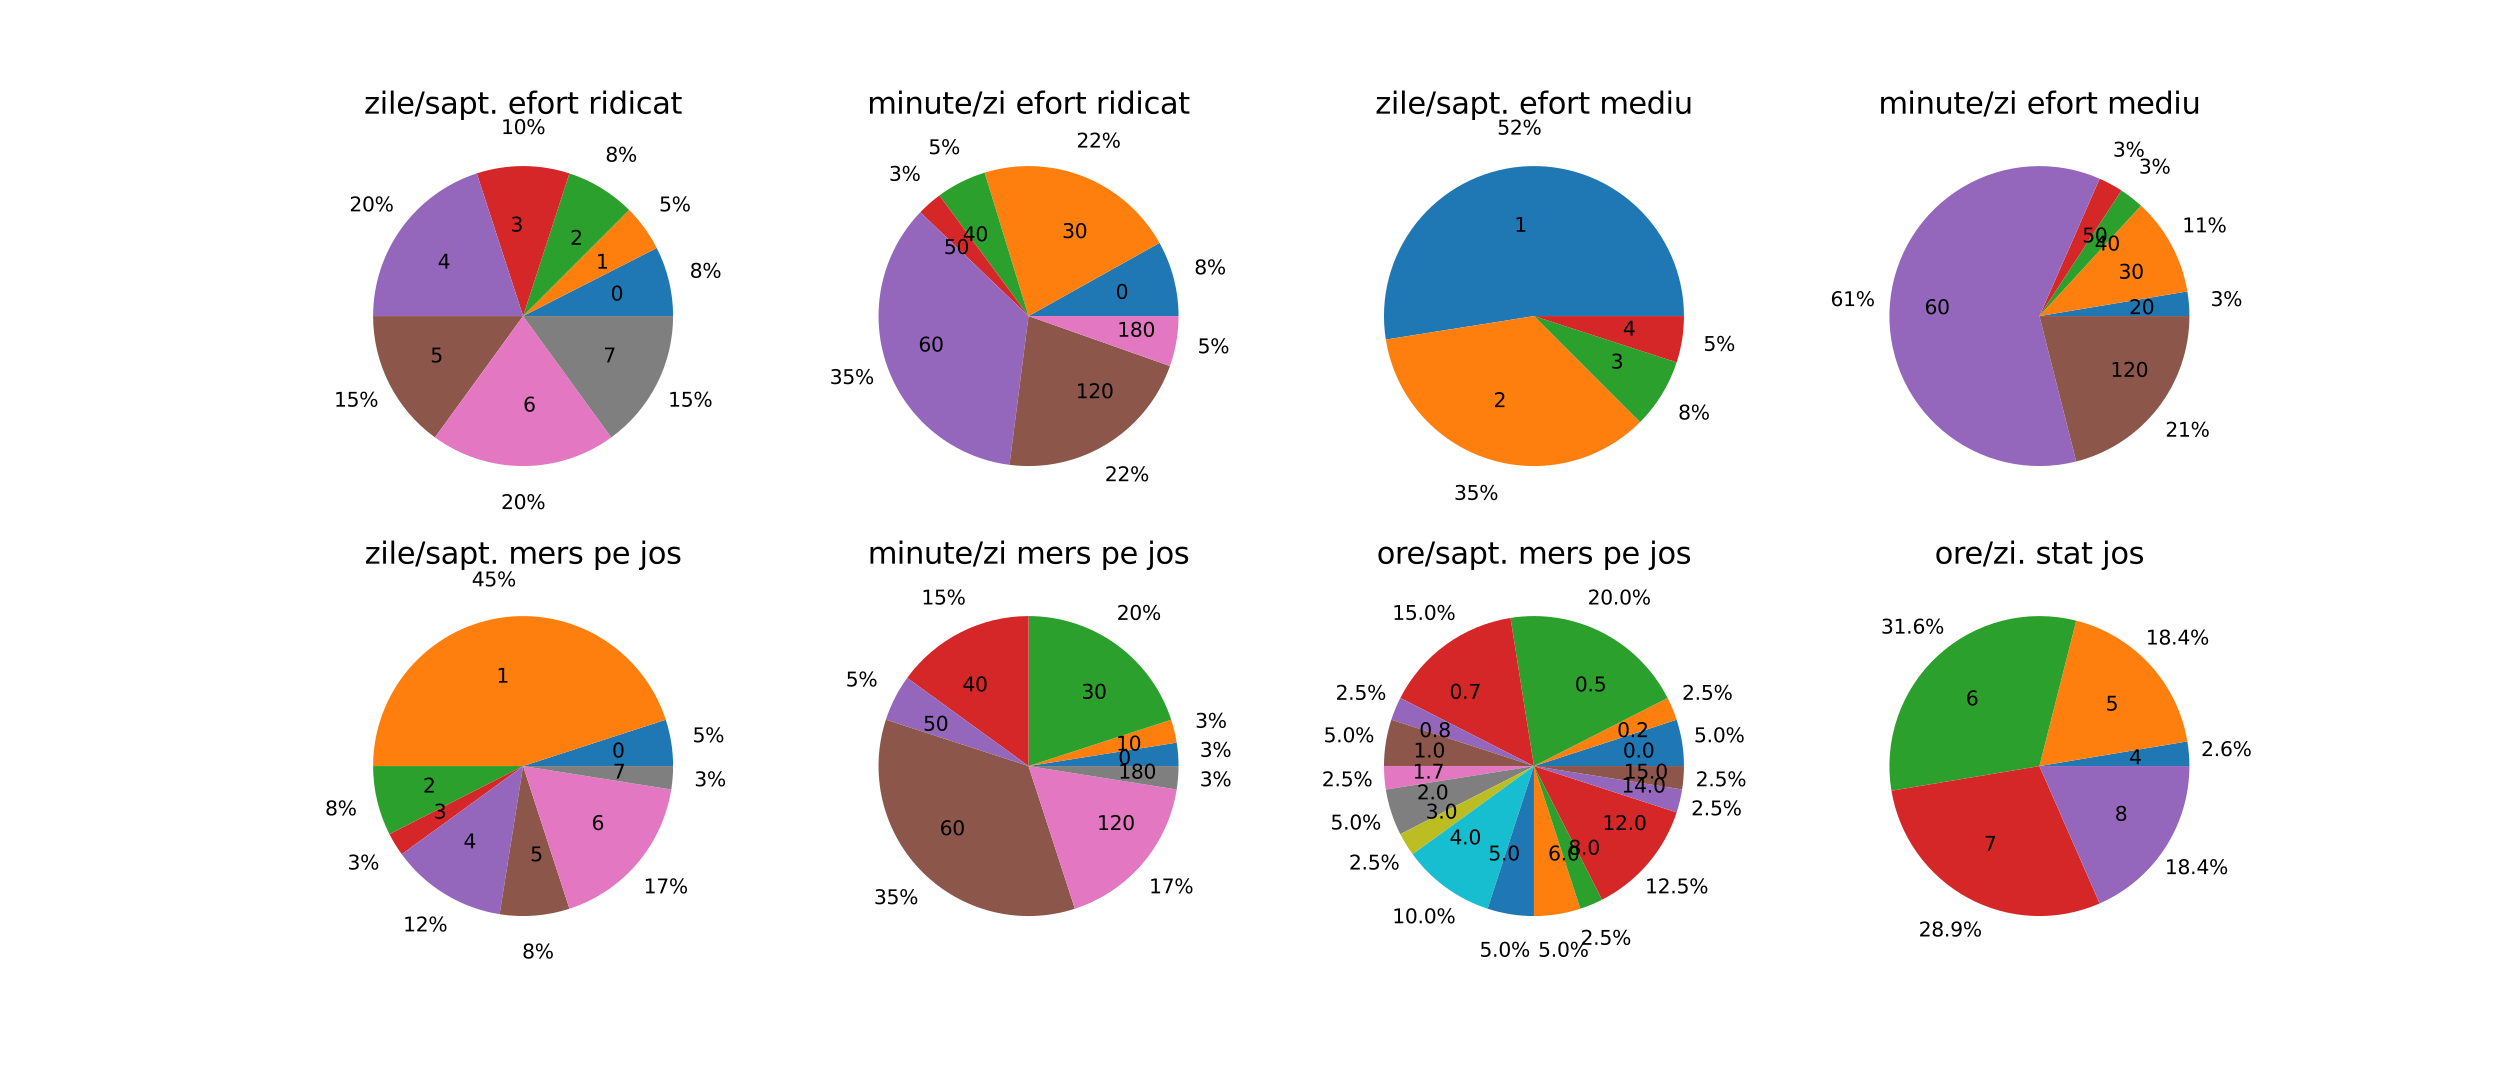 <?xml version="1.0" encoding="utf-8" standalone="no"?>
<!DOCTYPE svg PUBLIC "-//W3C//DTD SVG 1.1//EN"
  "http://www.w3.org/Graphics/SVG/1.1/DTD/svg11.dtd">
<svg xmlns:xlink="http://www.w3.org/1999/xlink" width="1008pt" height="432pt" viewBox="0 0 1008 432" xmlns="http://www.w3.org/2000/svg" version="1.1">
 <defs>
  <style type="text/css">*{stroke-linejoin: round; stroke-linecap: butt}</style>
 </defs>
 <g id="figure_1">
  <g id="patch_1">
   <path d="M 0 432 
L 1008 432 
L 1008 0 
L 0 0 
z
" style="fill: #ffffff"/>
  </g>
  <g id="axes_1">
   <g id="patch_2">
    <path d="M 271.393 127.44 
C 271.393 122.684 270.832 117.945 269.722 113.321 
C 268.612 108.697 266.96 104.22 264.801 99.983 
L 210.913 127.44 
z
" style="fill: #1f77b4"/>
   </g>
   <g id="patch_3">
    <path d="M 264.801 99.983 
C 263.363 97.16 261.705 94.454 259.842 91.891 
C 257.98 89.327 255.919 86.915 253.679 84.674 
L 210.913 127.44 
z
" style="fill: #ff7f0e"/>
   </g>
   <g id="patch_4">
    <path d="M 253.679 84.674 
C 250.316 81.311 246.569 78.357 242.514 75.872 
C 238.459 73.388 234.125 71.39 229.602 69.92 
L 210.913 127.44 
z
" style="fill: #2ca02c"/>
   </g>
   <g id="patch_5">
    <path d="M 229.602 69.92 
C 223.567 67.959 217.259 66.96 210.913 66.96 
C 204.567 66.96 198.26 67.959 192.224 69.92 
L 210.913 127.44 
z
" style="fill: #d62728"/>
   </g>
   <g id="patch_6">
    <path d="M 192.224 69.92 
C 180.079 73.866 169.49 81.559 161.984 91.891 
C 154.478 102.222 150.433 114.67 150.433 127.44 
L 210.913 127.44 
z
" style="fill: #9467bd"/>
   </g>
   <g id="patch_7">
    <path d="M 150.433 127.44 
C 150.433 136.984 152.692 146.394 157.025 154.897 
C 161.358 163.401 167.643 170.76 175.364 176.369 
L 210.913 127.44 
z
" style="fill: #8c564b"/>
   </g>
   <g id="patch_8">
    <path d="M 175.364 176.369 
C 185.695 183.875 198.143 187.92 210.913 187.92 
C 223.683 187.92 236.131 183.875 246.462 176.369 
L 210.913 127.44 
z
" style="fill: #e377c2"/>
   </g>
   <g id="patch_9">
    <path d="M 246.462 176.369 
C 254.183 170.76 260.468 163.401 264.801 154.897 
C 269.134 146.394 271.393 136.984 271.393 127.44 
L 210.913 127.44 
z
" style="fill: #7f7f7f"/>
   </g>
   <g id="matplotlib.axis_1"/>
   <g id="matplotlib.axis_2"/>
   <g id="text_1">
    <!-- 0 -->
    <g transform="translate(246.198 121.176) scale(0.08 -0.08)">
     <defs>
      <path id="DejaVuSans-30" d="M 2034 4250 
Q 1547 4250 1301 3770 
Q 1056 3291 1056 2328 
Q 1056 1369 1301 889 
Q 1547 409 2034 409 
Q 2525 409 2770 889 
Q 3016 1369 3016 2328 
Q 3016 3291 2770 3770 
Q 2525 4250 2034 4250 
z
M 2034 4750 
Q 2819 4750 3233 4129 
Q 3647 3509 3647 2328 
Q 3647 1150 3233 529 
Q 2819 -91 2034 -91 
Q 1250 -91 836 529 
Q 422 1150 422 2328 
Q 422 3509 836 4129 
Q 1250 4750 2034 4750 
z
" transform="scale(0.016)"/>
     </defs>
     <use xlink:href="#DejaVuSans-30"/>
    </g>
   </g>
   <g id="text_2">
    <!-- 8% -->
    <g transform="translate(278.079 111.999) scale(0.08 -0.08)">
     <defs>
      <path id="DejaVuSans-38" d="M 2034 2216 
Q 1584 2216 1326 1975 
Q 1069 1734 1069 1313 
Q 1069 891 1326 650 
Q 1584 409 2034 409 
Q 2484 409 2743 651 
Q 3003 894 3003 1313 
Q 3003 1734 2745 1975 
Q 2488 2216 2034 2216 
z
M 1403 2484 
Q 997 2584 770 2862 
Q 544 3141 544 3541 
Q 544 4100 942 4425 
Q 1341 4750 2034 4750 
Q 2731 4750 3128 4425 
Q 3525 4100 3525 3541 
Q 3525 3141 3298 2862 
Q 3072 2584 2669 2484 
Q 3125 2378 3379 2068 
Q 3634 1759 3634 1313 
Q 3634 634 3220 271 
Q 2806 -91 2034 -91 
Q 1263 -91 848 271 
Q 434 634 434 1313 
Q 434 1759 690 2068 
Q 947 2378 1403 2484 
z
M 1172 3481 
Q 1172 3119 1398 2916 
Q 1625 2713 2034 2713 
Q 2441 2713 2670 2916 
Q 2900 3119 2900 3481 
Q 2900 3844 2670 4047 
Q 2441 4250 2034 4250 
Q 1625 4250 1398 4047 
Q 1172 3844 1172 3481 
z
" transform="scale(0.016)"/>
      <path id="DejaVuSans-25" d="M 4653 2053 
Q 4381 2053 4226 1822 
Q 4072 1591 4072 1178 
Q 4072 772 4226 539 
Q 4381 306 4653 306 
Q 4919 306 5073 539 
Q 5228 772 5228 1178 
Q 5228 1588 5073 1820 
Q 4919 2053 4653 2053 
z
M 4653 2450 
Q 5147 2450 5437 2106 
Q 5728 1763 5728 1178 
Q 5728 594 5436 251 
Q 5144 -91 4653 -91 
Q 4153 -91 3862 251 
Q 3572 594 3572 1178 
Q 3572 1766 3864 2108 
Q 4156 2450 4653 2450 
z
M 1428 4353 
Q 1159 4353 1004 4120 
Q 850 3888 850 3481 
Q 850 3069 1003 2837 
Q 1156 2606 1428 2606 
Q 1700 2606 1854 2837 
Q 2009 3069 2009 3481 
Q 2009 3884 1853 4118 
Q 1697 4353 1428 4353 
z
M 4250 4750 
L 4750 4750 
L 1831 -91 
L 1331 -91 
L 4250 4750 
z
M 1428 4750 
Q 1922 4750 2215 4408 
Q 2509 4066 2509 3481 
Q 2509 2891 2217 2550 
Q 1925 2209 1428 2209 
Q 931 2209 642 2551 
Q 353 2894 353 3481 
Q 353 4063 643 4406 
Q 934 4750 1428 4750 
z
" transform="scale(0.016)"/>
     </defs>
     <use xlink:href="#DejaVuSans-38"/>
     <use xlink:href="#DejaVuSans-25" x="63.623"/>
    </g>
   </g>
   <g id="text_3">
    <!-- 1 -->
    <g transform="translate(240.271 108.318) scale(0.08 -0.08)">
     <defs>
      <path id="DejaVuSans-31" d="M 794 531 
L 1825 531 
L 1825 4091 
L 703 3866 
L 703 4441 
L 1819 4666 
L 2450 4666 
L 2450 531 
L 3481 531 
L 3481 0 
L 794 0 
L 794 531 
z
" transform="scale(0.016)"/>
     </defs>
     <use xlink:href="#DejaVuSans-31"/>
    </g>
   </g>
   <g id="text_4">
    <!-- 5% -->
    <g transform="translate(265.729 85.211) scale(0.08 -0.08)">
     <defs>
      <path id="DejaVuSans-35" d="M 691 4666 
L 3169 4666 
L 3169 4134 
L 1269 4134 
L 1269 2991 
Q 1406 3038 1543 3061 
Q 1681 3084 1819 3084 
Q 2600 3084 3056 2656 
Q 3513 2228 3513 1497 
Q 3513 744 3044 326 
Q 2575 -91 1722 -91 
Q 1428 -91 1123 -41 
Q 819 9 494 109 
L 494 744 
Q 775 591 1075 516 
Q 1375 441 1709 441 
Q 2250 441 2565 725 
Q 2881 1009 2881 1497 
Q 2881 1984 2565 2268 
Q 2250 2553 1709 2553 
Q 1456 2553 1204 2497 
Q 953 2441 691 2322 
L 691 4666 
z
" transform="scale(0.016)"/>
     </defs>
     <use xlink:href="#DejaVuSans-35"/>
     <use xlink:href="#DejaVuSans-25" x="63.623"/>
    </g>
   </g>
   <g id="text_5">
    <!-- 2 -->
    <g transform="translate(229.873 98.707) scale(0.08 -0.08)">
     <defs>
      <path id="DejaVuSans-32" d="M 1228 531 
L 3431 531 
L 3431 0 
L 469 0 
L 469 531 
Q 828 903 1448 1529 
Q 2069 2156 2228 2338 
Q 2531 2678 2651 2914 
Q 2772 3150 2772 3378 
Q 2772 3750 2511 3984 
Q 2250 4219 1831 4219 
Q 1534 4219 1204 4116 
Q 875 4013 500 3803 
L 500 4441 
Q 881 4594 1212 4672 
Q 1544 4750 1819 4750 
Q 2544 4750 2975 4387 
Q 3406 4025 3406 3419 
Q 3406 3131 3298 2873 
Q 3191 2616 2906 2266 
Q 2828 2175 2409 1742 
Q 1991 1309 1228 531 
z
" transform="scale(0.016)"/>
     </defs>
     <use xlink:href="#DejaVuSans-32"/>
    </g>
   </g>
   <g id="text_6">
    <!-- 8% -->
    <g transform="translate(244.068 65.188) scale(0.08 -0.08)">
     <use xlink:href="#DejaVuSans-38"/>
     <use xlink:href="#DejaVuSans-25" x="63.623"/>
    </g>
   </g>
   <g id="text_7">
    <!-- 3 -->
    <g transform="translate(205.823 93.359) scale(0.08 -0.08)">
     <defs>
      <path id="DejaVuSans-33" d="M 2597 2516 
Q 3050 2419 3304 2112 
Q 3559 1806 3559 1356 
Q 3559 666 3084 287 
Q 2609 -91 1734 -91 
Q 1441 -91 1130 -33 
Q 819 25 488 141 
L 488 750 
Q 750 597 1062 519 
Q 1375 441 1716 441 
Q 2309 441 2620 675 
Q 2931 909 2931 1356 
Q 2931 1769 2642 2001 
Q 2353 2234 1838 2234 
L 1294 2234 
L 1294 2753 
L 1863 2753 
Q 2328 2753 2575 2939 
Q 2822 3125 2822 3475 
Q 2822 3834 2567 4026 
Q 2313 4219 1838 4219 
Q 1578 4219 1281 4162 
Q 984 4106 628 3988 
L 628 4550 
Q 988 4650 1302 4700 
Q 1616 4750 1894 4750 
Q 2613 4750 3031 4423 
Q 3450 4097 3450 3541 
Q 3450 3153 3228 2886 
Q 3006 2619 2597 2516 
z
" transform="scale(0.016)"/>
     </defs>
     <use xlink:href="#DejaVuSans-33"/>
    </g>
   </g>
   <g id="text_8">
    <!-- 10% -->
    <g transform="translate(202.022 54.047) scale(0.08 -0.08)">
     <use xlink:href="#DejaVuSans-31"/>
     <use xlink:href="#DejaVuSans-30" x="63.623"/>
     <use xlink:href="#DejaVuSans-25" x="127.246"/>
    </g>
   </g>
   <g id="text_9">
    <!-- 4 -->
    <g transform="translate(176.465 108.318) scale(0.08 -0.08)">
     <defs>
      <path id="DejaVuSans-34" d="M 2419 4116 
L 825 1625 
L 2419 1625 
L 2419 4116 
z
M 2253 4666 
L 3047 4666 
L 3047 1625 
L 3713 1625 
L 3713 1100 
L 3047 1100 
L 3047 0 
L 2419 0 
L 2419 1100 
L 313 1100 
L 313 1709 
L 2253 4666 
z
" transform="scale(0.016)"/>
     </defs>
     <use xlink:href="#DejaVuSans-34"/>
    </g>
   </g>
   <g id="text_10">
    <!-- 20% -->
    <g transform="translate(140.861 85.211) scale(0.08 -0.08)">
     <use xlink:href="#DejaVuSans-32"/>
     <use xlink:href="#DejaVuSans-30" x="63.623"/>
     <use xlink:href="#DejaVuSans-25" x="127.246"/>
    </g>
   </g>
   <g id="text_11">
    <!-- 5 -->
    <g transform="translate(173.49 146.122) scale(0.08 -0.08)">
     <use xlink:href="#DejaVuSans-35"/>
    </g>
   </g>
   <g id="text_12">
    <!-- 15% -->
    <g transform="translate(134.662 163.969) scale(0.08 -0.08)">
     <use xlink:href="#DejaVuSans-31"/>
     <use xlink:href="#DejaVuSans-35" x="63.623"/>
     <use xlink:href="#DejaVuSans-25" x="127.246"/>
    </g>
   </g>
   <g id="text_13">
    <!-- 6 -->
    <g transform="translate(210.913 165.935) scale(0.08 -0.08)">
     <defs>
      <path id="DejaVuSans-36" d="M 2113 2584 
Q 1688 2584 1439 2293 
Q 1191 2003 1191 1497 
Q 1191 994 1439 701 
Q 1688 409 2113 409 
Q 2538 409 2786 701 
Q 3034 994 3034 1497 
Q 3034 2003 2786 2293 
Q 2538 2584 2113 2584 
z
M 3366 4563 
L 3366 3988 
Q 3128 4100 2886 4159 
Q 2644 4219 2406 4219 
Q 1781 4219 1451 3797 
Q 1122 3375 1075 2522 
Q 1259 2794 1537 2939 
Q 1816 3084 2150 3084 
Q 2853 3084 3261 2657 
Q 3669 2231 3669 1497 
Q 3669 778 3244 343 
Q 2819 -91 2113 -91 
Q 1303 -91 875 529 
Q 447 1150 447 2328 
Q 447 3434 972 4092 
Q 1497 4750 2381 4750 
Q 2619 4750 2861 4703 
Q 3103 4656 3366 4563 
z
" transform="scale(0.016)"/>
     </defs>
     <use xlink:href="#DejaVuSans-36"/>
    </g>
   </g>
   <g id="text_14">
    <!-- 20% -->
    <g transform="translate(202.022 205.248) scale(0.08 -0.08)">
     <use xlink:href="#DejaVuSans-32"/>
     <use xlink:href="#DejaVuSans-30" x="63.623"/>
     <use xlink:href="#DejaVuSans-25" x="127.246"/>
    </g>
   </g>
   <g id="text_15">
    <!-- 7 -->
    <g transform="translate(243.246 146.122) scale(0.08 -0.08)">
     <defs>
      <path id="DejaVuSans-37" d="M 525 4666 
L 3525 4666 
L 3525 4397 
L 1831 0 
L 1172 0 
L 2766 4134 
L 525 4134 
L 525 4666 
z
" transform="scale(0.016)"/>
     </defs>
     <use xlink:href="#DejaVuSans-37"/>
    </g>
   </g>
   <g id="text_16">
    <!-- 15% -->
    <g transform="translate(269.383 163.969) scale(0.08 -0.08)">
     <use xlink:href="#DejaVuSans-31"/>
     <use xlink:href="#DejaVuSans-35" x="63.623"/>
     <use xlink:href="#DejaVuSans-25" x="127.246"/>
    </g>
   </g>
   <g id="text_17">
    <!-- zile/sapt. efort ridicat -->
    <g transform="translate(146.801 45.84) scale(0.12 -0.12)">
     <defs>
      <path id="DejaVuSans-7a" d="M 353 3500 
L 3084 3500 
L 3084 2975 
L 922 459 
L 3084 459 
L 3084 0 
L 275 0 
L 275 525 
L 2438 3041 
L 353 3041 
L 353 3500 
z
" transform="scale(0.016)"/>
      <path id="DejaVuSans-69" d="M 603 3500 
L 1178 3500 
L 1178 0 
L 603 0 
L 603 3500 
z
M 603 4863 
L 1178 4863 
L 1178 4134 
L 603 4134 
L 603 4863 
z
" transform="scale(0.016)"/>
      <path id="DejaVuSans-6c" d="M 603 4863 
L 1178 4863 
L 1178 0 
L 603 0 
L 603 4863 
z
" transform="scale(0.016)"/>
      <path id="DejaVuSans-65" d="M 3597 1894 
L 3597 1613 
L 953 1613 
Q 991 1019 1311 708 
Q 1631 397 2203 397 
Q 2534 397 2845 478 
Q 3156 559 3463 722 
L 3463 178 
Q 3153 47 2828 -22 
Q 2503 -91 2169 -91 
Q 1331 -91 842 396 
Q 353 884 353 1716 
Q 353 2575 817 3079 
Q 1281 3584 2069 3584 
Q 2775 3584 3186 3129 
Q 3597 2675 3597 1894 
z
M 3022 2063 
Q 3016 2534 2758 2815 
Q 2500 3097 2075 3097 
Q 1594 3097 1305 2825 
Q 1016 2553 972 2059 
L 3022 2063 
z
" transform="scale(0.016)"/>
      <path id="DejaVuSans-2f" d="M 1625 4666 
L 2156 4666 
L 531 -594 
L 0 -594 
L 1625 4666 
z
" transform="scale(0.016)"/>
      <path id="DejaVuSans-73" d="M 2834 3397 
L 2834 2853 
Q 2591 2978 2328 3040 
Q 2066 3103 1784 3103 
Q 1356 3103 1142 2972 
Q 928 2841 928 2578 
Q 928 2378 1081 2264 
Q 1234 2150 1697 2047 
L 1894 2003 
Q 2506 1872 2764 1633 
Q 3022 1394 3022 966 
Q 3022 478 2636 193 
Q 2250 -91 1575 -91 
Q 1294 -91 989 -36 
Q 684 19 347 128 
L 347 722 
Q 666 556 975 473 
Q 1284 391 1588 391 
Q 1994 391 2212 530 
Q 2431 669 2431 922 
Q 2431 1156 2273 1281 
Q 2116 1406 1581 1522 
L 1381 1569 
Q 847 1681 609 1914 
Q 372 2147 372 2553 
Q 372 3047 722 3315 
Q 1072 3584 1716 3584 
Q 2034 3584 2315 3537 
Q 2597 3491 2834 3397 
z
" transform="scale(0.016)"/>
      <path id="DejaVuSans-61" d="M 2194 1759 
Q 1497 1759 1228 1600 
Q 959 1441 959 1056 
Q 959 750 1161 570 
Q 1363 391 1709 391 
Q 2188 391 2477 730 
Q 2766 1069 2766 1631 
L 2766 1759 
L 2194 1759 
z
M 3341 1997 
L 3341 0 
L 2766 0 
L 2766 531 
Q 2569 213 2275 61 
Q 1981 -91 1556 -91 
Q 1019 -91 701 211 
Q 384 513 384 1019 
Q 384 1609 779 1909 
Q 1175 2209 1959 2209 
L 2766 2209 
L 2766 2266 
Q 2766 2663 2505 2880 
Q 2244 3097 1772 3097 
Q 1472 3097 1187 3025 
Q 903 2953 641 2809 
L 641 3341 
Q 956 3463 1253 3523 
Q 1550 3584 1831 3584 
Q 2591 3584 2966 3190 
Q 3341 2797 3341 1997 
z
" transform="scale(0.016)"/>
      <path id="DejaVuSans-70" d="M 1159 525 
L 1159 -1331 
L 581 -1331 
L 581 3500 
L 1159 3500 
L 1159 2969 
Q 1341 3281 1617 3432 
Q 1894 3584 2278 3584 
Q 2916 3584 3314 3078 
Q 3713 2572 3713 1747 
Q 3713 922 3314 415 
Q 2916 -91 2278 -91 
Q 1894 -91 1617 61 
Q 1341 213 1159 525 
z
M 3116 1747 
Q 3116 2381 2855 2742 
Q 2594 3103 2138 3103 
Q 1681 3103 1420 2742 
Q 1159 2381 1159 1747 
Q 1159 1113 1420 752 
Q 1681 391 2138 391 
Q 2594 391 2855 752 
Q 3116 1113 3116 1747 
z
" transform="scale(0.016)"/>
      <path id="DejaVuSans-74" d="M 1172 4494 
L 1172 3500 
L 2356 3500 
L 2356 3053 
L 1172 3053 
L 1172 1153 
Q 1172 725 1289 603 
Q 1406 481 1766 481 
L 2356 481 
L 2356 0 
L 1766 0 
Q 1100 0 847 248 
Q 594 497 594 1153 
L 594 3053 
L 172 3053 
L 172 3500 
L 594 3500 
L 594 4494 
L 1172 4494 
z
" transform="scale(0.016)"/>
      <path id="DejaVuSans-2e" d="M 684 794 
L 1344 794 
L 1344 0 
L 684 0 
L 684 794 
z
" transform="scale(0.016)"/>
      <path id="DejaVuSans-20" transform="scale(0.016)"/>
      <path id="DejaVuSans-66" d="M 2375 4863 
L 2375 4384 
L 1825 4384 
Q 1516 4384 1395 4259 
Q 1275 4134 1275 3809 
L 1275 3500 
L 2222 3500 
L 2222 3053 
L 1275 3053 
L 1275 0 
L 697 0 
L 697 3053 
L 147 3053 
L 147 3500 
L 697 3500 
L 697 3744 
Q 697 4328 969 4595 
Q 1241 4863 1831 4863 
L 2375 4863 
z
" transform="scale(0.016)"/>
      <path id="DejaVuSans-6f" d="M 1959 3097 
Q 1497 3097 1228 2736 
Q 959 2375 959 1747 
Q 959 1119 1226 758 
Q 1494 397 1959 397 
Q 2419 397 2687 759 
Q 2956 1122 2956 1747 
Q 2956 2369 2687 2733 
Q 2419 3097 1959 3097 
z
M 1959 3584 
Q 2709 3584 3137 3096 
Q 3566 2609 3566 1747 
Q 3566 888 3137 398 
Q 2709 -91 1959 -91 
Q 1206 -91 779 398 
Q 353 888 353 1747 
Q 353 2609 779 3096 
Q 1206 3584 1959 3584 
z
" transform="scale(0.016)"/>
      <path id="DejaVuSans-72" d="M 2631 2963 
Q 2534 3019 2420 3045 
Q 2306 3072 2169 3072 
Q 1681 3072 1420 2755 
Q 1159 2438 1159 1844 
L 1159 0 
L 581 0 
L 581 3500 
L 1159 3500 
L 1159 2956 
Q 1341 3275 1631 3429 
Q 1922 3584 2338 3584 
Q 2397 3584 2469 3576 
Q 2541 3569 2628 3553 
L 2631 2963 
z
" transform="scale(0.016)"/>
      <path id="DejaVuSans-64" d="M 2906 2969 
L 2906 4863 
L 3481 4863 
L 3481 0 
L 2906 0 
L 2906 525 
Q 2725 213 2448 61 
Q 2172 -91 1784 -91 
Q 1150 -91 751 415 
Q 353 922 353 1747 
Q 353 2572 751 3078 
Q 1150 3584 1784 3584 
Q 2172 3584 2448 3432 
Q 2725 3281 2906 2969 
z
M 947 1747 
Q 947 1113 1208 752 
Q 1469 391 1925 391 
Q 2381 391 2643 752 
Q 2906 1113 2906 1747 
Q 2906 2381 2643 2742 
Q 2381 3103 1925 3103 
Q 1469 3103 1208 2742 
Q 947 2381 947 1747 
z
" transform="scale(0.016)"/>
      <path id="DejaVuSans-63" d="M 3122 3366 
L 3122 2828 
Q 2878 2963 2633 3030 
Q 2388 3097 2138 3097 
Q 1578 3097 1268 2742 
Q 959 2388 959 1747 
Q 959 1106 1268 751 
Q 1578 397 2138 397 
Q 2388 397 2633 464 
Q 2878 531 3122 666 
L 3122 134 
Q 2881 22 2623 -34 
Q 2366 -91 2075 -91 
Q 1284 -91 818 406 
Q 353 903 353 1747 
Q 353 2603 823 3093 
Q 1294 3584 2113 3584 
Q 2378 3584 2631 3529 
Q 2884 3475 3122 3366 
z
" transform="scale(0.016)"/>
     </defs>
     <use xlink:href="#DejaVuSans-7a"/>
     <use xlink:href="#DejaVuSans-69" x="52.49"/>
     <use xlink:href="#DejaVuSans-6c" x="80.273"/>
     <use xlink:href="#DejaVuSans-65" x="108.057"/>
     <use xlink:href="#DejaVuSans-2f" x="169.58"/>
     <use xlink:href="#DejaVuSans-73" x="203.271"/>
     <use xlink:href="#DejaVuSans-61" x="255.371"/>
     <use xlink:href="#DejaVuSans-70" x="316.65"/>
     <use xlink:href="#DejaVuSans-74" x="380.127"/>
     <use xlink:href="#DejaVuSans-2e" x="419.336"/>
     <use xlink:href="#DejaVuSans-20" x="451.123"/>
     <use xlink:href="#DejaVuSans-65" x="482.91"/>
     <use xlink:href="#DejaVuSans-66" x="544.434"/>
     <use xlink:href="#DejaVuSans-6f" x="579.639"/>
     <use xlink:href="#DejaVuSans-72" x="640.82"/>
     <use xlink:href="#DejaVuSans-74" x="681.934"/>
     <use xlink:href="#DejaVuSans-20" x="721.143"/>
     <use xlink:href="#DejaVuSans-72" x="752.93"/>
     <use xlink:href="#DejaVuSans-69" x="794.043"/>
     <use xlink:href="#DejaVuSans-64" x="821.826"/>
     <use xlink:href="#DejaVuSans-69" x="885.303"/>
     <use xlink:href="#DejaVuSans-63" x="913.086"/>
     <use xlink:href="#DejaVuSans-61" x="968.066"/>
     <use xlink:href="#DejaVuSans-74" x="1029.346"/>
    </g>
   </g>
  </g>
  <g id="axes_2">
   <g id="patch_10">
    <path d="M 475.184 127.44 
C 475.184 122.298 474.529 117.177 473.233 112.2 
C 471.937 107.224 470.012 102.433 467.504 97.944 
L 414.704 127.44 
z
" style="fill: #1f77b4"/>
   </g>
   <g id="patch_11">
    <path d="M 467.504 97.944 
C 460.762 85.876 450.082 76.476 437.255 71.321 
C 424.427 66.167 410.213 65.563 396.994 69.611 
L 414.704 127.44 
z
" style="fill: #ff7f0e"/>
   </g>
   <g id="patch_12">
    <path d="M 396.994 69.611 
C 393.719 70.614 390.535 71.894 387.476 73.436 
C 384.417 74.978 381.495 76.777 378.741 78.814 
L 414.704 127.44 
z
" style="fill: #2ca02c"/>
   </g>
   <g id="patch_13">
    <path d="M 378.741 78.814 
C 377.364 79.832 376.032 80.908 374.747 82.039 
C 373.462 83.17 372.225 84.356 371.04 85.592 
L 414.704 127.44 
z
" style="fill: #d62728"/>
   </g>
   <g id="patch_14">
    <path d="M 371.04 85.592 
C 363.293 93.675 357.941 103.753 355.582 114.698 
C 353.223 125.643 353.949 137.031 357.679 147.588 
C 361.409 158.145 367.998 167.462 376.71 174.496 
C 385.421 181.529 395.917 186.008 407.022 187.43 
L 414.704 127.44 
z
" style="fill: #9467bd"/>
   </g>
   <g id="patch_15">
    <path d="M 407.022 187.43 
C 420.735 189.186 434.643 186.189 446.414 178.94 
C 458.186 171.692 467.124 160.623 471.73 147.588 
L 414.704 127.44 
z
" style="fill: #8c564b"/>
   </g>
   <g id="patch_16">
    <path d="M 471.73 147.588 
C 472.871 144.358 473.735 141.037 474.314 137.661 
C 474.893 134.285 475.184 130.866 475.184 127.44 
L 414.704 127.44 
z
" style="fill: #e377c2"/>
   </g>
   <g id="matplotlib.axis_3"/>
   <g id="matplotlib.axis_4"/>
   <g id="text_18">
    <!-- 0 -->
    <g transform="translate(449.821 120.504) scale(0.08 -0.08)">
     <use xlink:href="#DejaVuSans-30"/>
    </g>
   </g>
   <g id="text_19">
    <!-- 8% -->
    <g transform="translate(481.519 110.598) scale(0.08 -0.08)">
     <use xlink:href="#DejaVuSans-38"/>
     <use xlink:href="#DejaVuSans-25" x="63.623"/>
    </g>
   </g>
   <g id="text_20">
    <!-- 30 -->
    <g transform="translate(428.235 95.976) scale(0.08 -0.08)">
     <use xlink:href="#DejaVuSans-33"/>
     <use xlink:href="#DejaVuSans-30" x="63.623"/>
    </g>
   </g>
   <g id="text_21">
    <!-- 22% -->
    <g transform="translate(434.002 59.499) scale(0.08 -0.08)">
     <use xlink:href="#DejaVuSans-32"/>
     <use xlink:href="#DejaVuSans-32" x="63.623"/>
     <use xlink:href="#DejaVuSans-25" x="127.246"/>
    </g>
   </g>
   <g id="text_22">
    <!-- 40 -->
    <g transform="translate(388.187 97.245) scale(0.08 -0.08)">
     <use xlink:href="#DejaVuSans-34"/>
     <use xlink:href="#DejaVuSans-30" x="63.623"/>
    </g>
   </g>
   <g id="text_23">
    <!-- 5% -->
    <g transform="translate(374.323 62.142) scale(0.08 -0.08)">
     <use xlink:href="#DejaVuSans-35"/>
     <use xlink:href="#DejaVuSans-25" x="63.623"/>
    </g>
   </g>
   <g id="text_24">
    <!-- 50 -->
    <g transform="translate(380.55 102.407) scale(0.08 -0.08)">
     <use xlink:href="#DejaVuSans-35"/>
     <use xlink:href="#DejaVuSans-30" x="63.623"/>
    </g>
   </g>
   <g id="text_25">
    <!-- 3% -->
    <g transform="translate(358.412 72.897) scale(0.08 -0.08)">
     <use xlink:href="#DejaVuSans-33"/>
     <use xlink:href="#DejaVuSans-25" x="63.623"/>
    </g>
   </g>
   <g id="text_26">
    <!-- 60 -->
    <g transform="translate(370.309 141.736) scale(0.08 -0.08)">
     <use xlink:href="#DejaVuSans-36"/>
     <use xlink:href="#DejaVuSans-30" x="63.623"/>
    </g>
   </g>
   <g id="text_27">
    <!-- 35% -->
    <g transform="translate(334.532 154.833) scale(0.08 -0.08)">
     <use xlink:href="#DejaVuSans-33"/>
     <use xlink:href="#DejaVuSans-35" x="63.623"/>
     <use xlink:href="#DejaVuSans-25" x="127.246"/>
    </g>
   </g>
   <g id="text_28">
    <!-- 120 -->
    <g transform="translate(433.73 160.548) scale(0.08 -0.08)">
     <use xlink:href="#DejaVuSans-31"/>
     <use xlink:href="#DejaVuSans-32" x="63.623"/>
     <use xlink:href="#DejaVuSans-30" x="127.246"/>
    </g>
   </g>
   <g id="text_29">
    <!-- 22% -->
    <g transform="translate(445.451 194.023) scale(0.08 -0.08)">
     <use xlink:href="#DejaVuSans-32"/>
     <use xlink:href="#DejaVuSans-32" x="63.623"/>
     <use xlink:href="#DejaVuSans-25" x="127.246"/>
    </g>
   </g>
   <g id="text_30">
    <!-- 180 -->
    <g transform="translate(450.47 135.78) scale(0.08 -0.08)">
     <use xlink:href="#DejaVuSans-31"/>
     <use xlink:href="#DejaVuSans-38" x="63.623"/>
     <use xlink:href="#DejaVuSans-30" x="127.246"/>
    </g>
   </g>
   <g id="text_31">
    <!-- 5% -->
    <g transform="translate(482.871 142.424) scale(0.08 -0.08)">
     <use xlink:href="#DejaVuSans-35"/>
     <use xlink:href="#DejaVuSans-25" x="63.623"/>
    </g>
   </g>
   <g id="text_32">
    <!-- minute/zi efort ridicat -->
    <g transform="translate(349.662 45.84) scale(0.12 -0.12)">
     <defs>
      <path id="DejaVuSans-6d" d="M 3328 2828 
Q 3544 3216 3844 3400 
Q 4144 3584 4550 3584 
Q 5097 3584 5394 3201 
Q 5691 2819 5691 2113 
L 5691 0 
L 5113 0 
L 5113 2094 
Q 5113 2597 4934 2840 
Q 4756 3084 4391 3084 
Q 3944 3084 3684 2787 
Q 3425 2491 3425 1978 
L 3425 0 
L 2847 0 
L 2847 2094 
Q 2847 2600 2669 2842 
Q 2491 3084 2119 3084 
Q 1678 3084 1418 2786 
Q 1159 2488 1159 1978 
L 1159 0 
L 581 0 
L 581 3500 
L 1159 3500 
L 1159 2956 
Q 1356 3278 1631 3431 
Q 1906 3584 2284 3584 
Q 2666 3584 2933 3390 
Q 3200 3197 3328 2828 
z
" transform="scale(0.016)"/>
      <path id="DejaVuSans-6e" d="M 3513 2113 
L 3513 0 
L 2938 0 
L 2938 2094 
Q 2938 2591 2744 2837 
Q 2550 3084 2163 3084 
Q 1697 3084 1428 2787 
Q 1159 2491 1159 1978 
L 1159 0 
L 581 0 
L 581 3500 
L 1159 3500 
L 1159 2956 
Q 1366 3272 1645 3428 
Q 1925 3584 2291 3584 
Q 2894 3584 3203 3211 
Q 3513 2838 3513 2113 
z
" transform="scale(0.016)"/>
      <path id="DejaVuSans-75" d="M 544 1381 
L 544 3500 
L 1119 3500 
L 1119 1403 
Q 1119 906 1312 657 
Q 1506 409 1894 409 
Q 2359 409 2629 706 
Q 2900 1003 2900 1516 
L 2900 3500 
L 3475 3500 
L 3475 0 
L 2900 0 
L 2900 538 
Q 2691 219 2414 64 
Q 2138 -91 1772 -91 
Q 1169 -91 856 284 
Q 544 659 544 1381 
z
M 1991 3584 
L 1991 3584 
z
" transform="scale(0.016)"/>
     </defs>
     <use xlink:href="#DejaVuSans-6d"/>
     <use xlink:href="#DejaVuSans-69" x="97.412"/>
     <use xlink:href="#DejaVuSans-6e" x="125.195"/>
     <use xlink:href="#DejaVuSans-75" x="188.574"/>
     <use xlink:href="#DejaVuSans-74" x="251.953"/>
     <use xlink:href="#DejaVuSans-65" x="291.162"/>
     <use xlink:href="#DejaVuSans-2f" x="352.686"/>
     <use xlink:href="#DejaVuSans-7a" x="386.377"/>
     <use xlink:href="#DejaVuSans-69" x="438.867"/>
     <use xlink:href="#DejaVuSans-20" x="466.65"/>
     <use xlink:href="#DejaVuSans-65" x="498.438"/>
     <use xlink:href="#DejaVuSans-66" x="559.961"/>
     <use xlink:href="#DejaVuSans-6f" x="595.166"/>
     <use xlink:href="#DejaVuSans-72" x="656.348"/>
     <use xlink:href="#DejaVuSans-74" x="697.461"/>
     <use xlink:href="#DejaVuSans-20" x="736.67"/>
     <use xlink:href="#DejaVuSans-72" x="768.457"/>
     <use xlink:href="#DejaVuSans-69" x="809.57"/>
     <use xlink:href="#DejaVuSans-64" x="837.354"/>
     <use xlink:href="#DejaVuSans-69" x="900.83"/>
     <use xlink:href="#DejaVuSans-63" x="928.613"/>
     <use xlink:href="#DejaVuSans-61" x="983.594"/>
     <use xlink:href="#DejaVuSans-74" x="1044.873"/>
    </g>
   </g>
  </g>
  <g id="axes_3">
   <g id="patch_17">
    <path d="M 678.976 127.44 
C 678.976 119.098 677.25 110.846 673.907 103.203 
C 670.564 95.56 665.675 88.691 659.55 83.028 
C 653.424 77.366 646.192 73.031 638.311 70.298 
C 630.429 67.565 622.067 66.492 613.75 67.146 
C 605.434 67.801 597.343 70.169 589.986 74.101 
C 582.629 78.034 576.164 83.446 571 89.997 
C 565.835 96.548 562.082 104.098 559.975 112.169 
C 557.869 120.241 557.455 128.662 558.76 136.901 
L 618.496 127.44 
z
" style="fill: #1f77b4"/>
   </g>
   <g id="patch_18">
    <path d="M 558.76 136.901 
C 560.505 147.917 565.263 158.238 572.506 166.719 
C 579.749 175.199 589.199 181.513 599.806 184.96 
C 610.413 188.406 621.77 188.853 632.614 186.249 
C 643.459 183.645 653.375 178.092 661.261 170.206 
L 618.496 127.44 
z
" style="fill: #ff7f0e"/>
   </g>
   <g id="patch_19">
    <path d="M 661.261 170.206 
C 664.624 166.843 667.579 163.096 670.063 159.041 
C 672.548 154.986 674.546 150.652 676.016 146.129 
L 618.496 127.44 
z
" style="fill: #2ca02c"/>
   </g>
   <g id="patch_20">
    <path d="M 676.016 146.129 
C 676.995 143.116 677.735 140.031 678.231 136.901 
C 678.727 133.772 678.976 130.608 678.976 127.44 
L 618.496 127.44 
z
" style="fill: #d62728"/>
   </g>
   <g id="matplotlib.axis_5"/>
   <g id="matplotlib.axis_6"/>
   <g id="text_33">
    <!-- 1 -->
    <g transform="translate(610.559 93.471) scale(0.08 -0.08)">
     <use xlink:href="#DejaVuSans-31"/>
    </g>
   </g>
   <g id="text_34">
    <!-- 52% -->
    <g transform="translate(603.674 54.281) scale(0.08 -0.08)">
     <use xlink:href="#DejaVuSans-35"/>
     <use xlink:href="#DejaVuSans-32" x="63.623"/>
     <use xlink:href="#DejaVuSans-25" x="127.246"/>
    </g>
   </g>
   <g id="text_35">
    <!-- 2 -->
    <g transform="translate(602.192 164.159) scale(0.08 -0.08)">
     <use xlink:href="#DejaVuSans-32"/>
    </g>
   </g>
   <g id="text_36">
    <!-- 35% -->
    <g transform="translate(586.243 201.547) scale(0.08 -0.08)">
     <use xlink:href="#DejaVuSans-33"/>
     <use xlink:href="#DejaVuSans-35" x="63.623"/>
     <use xlink:href="#DejaVuSans-25" x="127.246"/>
    </g>
   </g>
   <g id="text_37">
    <!-- 3 -->
    <g transform="translate(649.436 148.608) scale(0.08 -0.08)">
     <use xlink:href="#DejaVuSans-33"/>
    </g>
   </g>
   <g id="text_38">
    <!-- 8% -->
    <g transform="translate(676.61 169.148) scale(0.08 -0.08)">
     <use xlink:href="#DejaVuSans-38"/>
     <use xlink:href="#DejaVuSans-25" x="63.623"/>
    </g>
   </g>
   <g id="text_39">
    <!-- 4 -->
    <g transform="translate(654.337 135.324) scale(0.08 -0.08)">
     <use xlink:href="#DejaVuSans-34"/>
    </g>
   </g>
   <g id="text_40">
    <!-- 5% -->
    <g transform="translate(686.819 141.474) scale(0.08 -0.08)">
     <use xlink:href="#DejaVuSans-35"/>
     <use xlink:href="#DejaVuSans-25" x="63.623"/>
    </g>
   </g>
   <g id="text_41">
    <!-- zile/sapt. efort mediu -->
    <g transform="translate(554.507 45.84) scale(0.12 -0.12)">
     <use xlink:href="#DejaVuSans-7a"/>
     <use xlink:href="#DejaVuSans-69" x="52.49"/>
     <use xlink:href="#DejaVuSans-6c" x="80.273"/>
     <use xlink:href="#DejaVuSans-65" x="108.057"/>
     <use xlink:href="#DejaVuSans-2f" x="169.58"/>
     <use xlink:href="#DejaVuSans-73" x="203.271"/>
     <use xlink:href="#DejaVuSans-61" x="255.371"/>
     <use xlink:href="#DejaVuSans-70" x="316.65"/>
     <use xlink:href="#DejaVuSans-74" x="380.127"/>
     <use xlink:href="#DejaVuSans-2e" x="419.336"/>
     <use xlink:href="#DejaVuSans-20" x="451.123"/>
     <use xlink:href="#DejaVuSans-65" x="482.91"/>
     <use xlink:href="#DejaVuSans-66" x="544.434"/>
     <use xlink:href="#DejaVuSans-6f" x="579.639"/>
     <use xlink:href="#DejaVuSans-72" x="640.82"/>
     <use xlink:href="#DejaVuSans-74" x="681.934"/>
     <use xlink:href="#DejaVuSans-20" x="721.143"/>
     <use xlink:href="#DejaVuSans-6d" x="752.93"/>
     <use xlink:href="#DejaVuSans-65" x="850.342"/>
     <use xlink:href="#DejaVuSans-64" x="911.865"/>
     <use xlink:href="#DejaVuSans-69" x="975.342"/>
     <use xlink:href="#DejaVuSans-75" x="1003.125"/>
    </g>
   </g>
  </g>
  <g id="axes_4">
   <g id="patch_21">
    <path d="M 882.767 127.44 
C 882.767 125.773 882.698 124.107 882.56 122.446 
C 882.423 120.784 882.216 119.13 881.942 117.485 
L 822.287 127.44 
z
" style="fill: #1f77b4"/>
   </g>
   <g id="patch_22">
    <path d="M 881.942 117.485 
C 880.842 110.895 878.658 104.531 875.478 98.655 
C 872.297 92.778 868.165 87.469 863.249 82.943 
L 822.287 127.44 
z
" style="fill: #ff7f0e"/>
   </g>
   <g id="patch_23">
    <path d="M 863.249 82.943 
C 862.023 81.814 860.75 80.737 859.435 79.713 
C 858.119 78.689 856.762 77.72 855.366 76.808 
L 822.287 127.44 
z
" style="fill: #2ca02c"/>
   </g>
   <g id="patch_24">
    <path d="M 855.366 76.808 
C 853.971 75.896 852.538 75.043 851.072 74.249 
C 849.606 73.456 848.108 72.724 846.581 72.054 
L 822.287 127.44 
z
" style="fill: #d62728"/>
   </g>
   <g id="patch_25">
    <path d="M 846.581 72.054 
C 837.764 68.186 828.149 66.48 818.539 67.076 
C 808.929 67.673 799.599 70.556 791.328 75.484 
C 783.057 80.413 776.081 87.246 770.982 95.414 
C 765.884 103.582 762.809 112.85 762.014 122.446 
C 761.218 132.041 762.726 141.689 766.411 150.585 
C 770.095 159.48 775.852 167.369 783.199 173.591 
C 790.546 179.814 799.274 184.193 808.655 186.364 
C 818.035 188.534 827.8 188.433 837.134 186.069 
L 822.287 127.44 
z
" style="fill: #9467bd"/>
   </g>
   <g id="patch_26">
    <path d="M 837.134 186.069 
C 850.176 182.767 861.751 175.205 870.014 164.588 
C 878.278 153.971 882.767 140.894 882.767 127.44 
L 822.287 127.44 
z
" style="fill: #8c564b"/>
   </g>
   <g id="matplotlib.axis_7"/>
   <g id="matplotlib.axis_8"/>
   <g id="text_42">
    <!-- 20 -->
    <g transform="translate(858.451 126.651) scale(0.08 -0.08)">
     <use xlink:href="#DejaVuSans-32"/>
     <use xlink:href="#DejaVuSans-30" x="63.623"/>
    </g>
   </g>
   <g id="text_43">
    <!-- 3% -->
    <g transform="translate(891.283 123.405) scale(0.08 -0.08)">
     <use xlink:href="#DejaVuSans-33"/>
     <use xlink:href="#DejaVuSans-25" x="63.623"/>
    </g>
   </g>
   <g id="text_44">
    <!-- 30 -->
    <g transform="translate(854.201 112.376) scale(0.08 -0.08)">
     <use xlink:href="#DejaVuSans-33"/>
     <use xlink:href="#DejaVuSans-30" x="63.623"/>
    </g>
   </g>
   <g id="text_45">
    <!-- 11% -->
    <g transform="translate(879.885 93.666) scale(0.08 -0.08)">
     <use xlink:href="#DejaVuSans-31"/>
     <use xlink:href="#DejaVuSans-31" x="63.623"/>
     <use xlink:href="#DejaVuSans-25" x="127.246"/>
    </g>
   </g>
   <g id="text_46">
    <!-- 40 -->
    <g transform="translate(844.576 101.011) scale(0.08 -0.08)">
     <use xlink:href="#DejaVuSans-34"/>
     <use xlink:href="#DejaVuSans-30" x="63.623"/>
    </g>
   </g>
   <g id="text_47">
    <!-- 3% -->
    <g transform="translate(862.376 69.988) scale(0.08 -0.08)">
     <use xlink:href="#DejaVuSans-33"/>
     <use xlink:href="#DejaVuSans-25" x="63.623"/>
    </g>
   </g>
   <g id="text_48">
    <!-- 50 -->
    <g transform="translate(839.558 97.733) scale(0.08 -0.08)">
     <use xlink:href="#DejaVuSans-35"/>
     <use xlink:href="#DejaVuSans-30" x="63.623"/>
    </g>
   </g>
   <g id="text_49">
    <!-- 3% -->
    <g transform="translate(851.923 63.159) scale(0.08 -0.08)">
     <use xlink:href="#DejaVuSans-33"/>
     <use xlink:href="#DejaVuSans-25" x="63.623"/>
    </g>
   </g>
   <g id="text_50">
    <!-- 60 -->
    <g transform="translate(775.943 126.651) scale(0.08 -0.08)">
     <use xlink:href="#DejaVuSans-36"/>
     <use xlink:href="#DejaVuSans-30" x="63.623"/>
    </g>
   </g>
   <g id="text_51">
    <!-- 61% -->
    <g transform="translate(738.055 123.405) scale(0.08 -0.08)">
     <use xlink:href="#DejaVuSans-36"/>
     <use xlink:href="#DejaVuSans-31" x="63.623"/>
     <use xlink:href="#DejaVuSans-25" x="127.246"/>
    </g>
   </g>
   <g id="text_52">
    <!-- 120 -->
    <g transform="translate(850.923 151.936) scale(0.08 -0.08)">
     <use xlink:href="#DejaVuSans-31"/>
     <use xlink:href="#DejaVuSans-32" x="63.623"/>
     <use xlink:href="#DejaVuSans-30" x="127.246"/>
    </g>
   </g>
   <g id="text_53">
    <!-- 21% -->
    <g transform="translate(873.055 176.082) scale(0.08 -0.08)">
     <use xlink:href="#DejaVuSans-32"/>
     <use xlink:href="#DejaVuSans-31" x="63.623"/>
     <use xlink:href="#DejaVuSans-25" x="127.246"/>
    </g>
   </g>
   <g id="text_54">
    <!-- minute/zi efort mediu -->
    <g transform="translate(757.367 45.84) scale(0.12 -0.12)">
     <use xlink:href="#DejaVuSans-6d"/>
     <use xlink:href="#DejaVuSans-69" x="97.412"/>
     <use xlink:href="#DejaVuSans-6e" x="125.195"/>
     <use xlink:href="#DejaVuSans-75" x="188.574"/>
     <use xlink:href="#DejaVuSans-74" x="251.953"/>
     <use xlink:href="#DejaVuSans-65" x="291.162"/>
     <use xlink:href="#DejaVuSans-2f" x="352.686"/>
     <use xlink:href="#DejaVuSans-7a" x="386.377"/>
     <use xlink:href="#DejaVuSans-69" x="438.867"/>
     <use xlink:href="#DejaVuSans-20" x="466.65"/>
     <use xlink:href="#DejaVuSans-65" x="498.438"/>
     <use xlink:href="#DejaVuSans-66" x="559.961"/>
     <use xlink:href="#DejaVuSans-6f" x="595.166"/>
     <use xlink:href="#DejaVuSans-72" x="656.348"/>
     <use xlink:href="#DejaVuSans-74" x="697.461"/>
     <use xlink:href="#DejaVuSans-20" x="736.67"/>
     <use xlink:href="#DejaVuSans-6d" x="768.457"/>
     <use xlink:href="#DejaVuSans-65" x="865.869"/>
     <use xlink:href="#DejaVuSans-64" x="927.393"/>
     <use xlink:href="#DejaVuSans-69" x="990.869"/>
     <use xlink:href="#DejaVuSans-75" x="1018.652"/>
    </g>
   </g>
  </g>
  <g id="axes_5">
   <g id="patch_27">
    <path d="M 271.393 308.88 
C 271.393 305.712 271.144 302.548 270.648 299.419 
C 270.153 296.289 269.412 293.204 268.433 290.191 
L 210.913 308.88 
z
" style="fill: #1f77b4"/>
   </g>
   <g id="patch_28">
    <path d="M 268.433 290.191 
C 263.984 276.498 254.789 264.835 242.514 257.312 
C 230.238 249.79 215.672 246.892 201.452 249.145 
C 187.232 251.397 174.274 258.654 164.924 269.601 
C 155.574 280.549 150.433 294.483 150.433 308.88 
L 210.913 308.88 
z
" style="fill: #ff7f0e"/>
   </g>
   <g id="patch_29">
    <path d="M 150.433 308.88 
C 150.433 313.636 150.994 318.375 152.104 322.999 
C 153.214 327.623 154.866 332.1 157.025 336.337 
L 210.913 308.88 
z
" style="fill: #2ca02c"/>
   </g>
   <g id="patch_30">
    <path d="M 157.025 336.337 
C 157.744 337.748 158.518 339.13 159.345 340.481 
C 160.173 341.831 161.053 343.148 161.984 344.429 
L 210.913 308.88 
z
" style="fill: #d62728"/>
   </g>
   <g id="patch_31">
    <path d="M 161.984 344.429 
C 166.652 350.855 172.541 356.298 179.312 360.448 
C 186.084 364.597 193.608 367.373 201.452 368.615 
L 210.913 308.88 
z
" style="fill: #9467bd"/>
   </g>
   <g id="patch_32">
    <path d="M 201.452 368.615 
C 206.149 369.359 210.917 369.547 215.658 369.174 
C 220.399 368.8 225.08 367.869 229.602 366.4 
L 210.913 308.88 
z
" style="fill: #8c564b"/>
   </g>
   <g id="patch_33">
    <path d="M 229.602 366.4 
C 240.209 362.953 249.659 356.639 256.902 348.159 
C 264.146 339.678 268.904 329.357 270.648 318.341 
L 210.913 308.88 
z
" style="fill: #e377c2"/>
   </g>
   <g id="patch_34">
    <path d="M 270.648 318.341 
C 270.896 316.777 271.082 315.204 271.207 313.625 
C 271.331 312.047 271.393 310.464 271.393 308.88 
L 210.913 308.88 
z
" style="fill: #7f7f7f"/>
   </g>
   <g id="matplotlib.axis_9"/>
   <g id="matplotlib.axis_10"/>
   <g id="text_55">
    <!-- 0 -->
    <g transform="translate(246.754 305.411) scale(0.08 -0.08)">
     <use xlink:href="#DejaVuSans-30"/>
    </g>
   </g>
   <g id="text_56">
    <!-- 5% -->
    <g transform="translate(279.237 299.261) scale(0.08 -0.08)">
     <use xlink:href="#DejaVuSans-35"/>
     <use xlink:href="#DejaVuSans-25" x="63.623"/>
    </g>
   </g>
   <g id="text_57">
    <!-- 1 -->
    <g transform="translate(200.146 275.246) scale(0.08 -0.08)">
     <use xlink:href="#DejaVuSans-31"/>
    </g>
   </g>
   <g id="text_58">
    <!-- 45% -->
    <g transform="translate(190.196 236.418) scale(0.08 -0.08)">
     <use xlink:href="#DejaVuSans-34"/>
     <use xlink:href="#DejaVuSans-35" x="63.623"/>
     <use xlink:href="#DejaVuSans-25" x="127.246"/>
    </g>
   </g>
   <g id="text_59">
    <!-- 2 -->
    <g transform="translate(170.538 319.559) scale(0.08 -0.08)">
     <use xlink:href="#DejaVuSans-32"/>
    </g>
   </g>
   <g id="text_60">
    <!-- 8% -->
    <g transform="translate(131.056 328.736) scale(0.08 -0.08)">
     <use xlink:href="#DejaVuSans-38"/>
     <use xlink:href="#DejaVuSans-25" x="63.623"/>
    </g>
   </g>
   <g id="text_61">
    <!-- 3 -->
    <g transform="translate(174.882 330.048) scale(0.08 -0.08)">
     <use xlink:href="#DejaVuSans-33"/>
    </g>
   </g>
   <g id="text_62">
    <!-- 3% -->
    <g transform="translate(140.108 350.588) scale(0.08 -0.08)">
     <use xlink:href="#DejaVuSans-33"/>
     <use xlink:href="#DejaVuSans-25" x="63.623"/>
    </g>
   </g>
   <g id="text_63">
    <!-- 4 -->
    <g transform="translate(186.863 342.028) scale(0.08 -0.08)">
     <use xlink:href="#DejaVuSans-34"/>
    </g>
   </g>
   <g id="text_64">
    <!-- 12% -->
    <g transform="translate(162.522 375.547) scale(0.08 -0.08)">
     <use xlink:href="#DejaVuSans-31"/>
     <use xlink:href="#DejaVuSans-32" x="63.623"/>
     <use xlink:href="#DejaVuSans-25" x="127.246"/>
    </g>
   </g>
   <g id="text_65">
    <!-- 5 -->
    <g transform="translate(213.76 347.264) scale(0.08 -0.08)">
     <use xlink:href="#DejaVuSans-35"/>
    </g>
   </g>
   <g id="text_66">
    <!-- 8% -->
    <g transform="translate(210.499 386.454) scale(0.08 -0.08)">
     <use xlink:href="#DejaVuSans-38"/>
     <use xlink:href="#DejaVuSans-25" x="63.623"/>
    </g>
   </g>
   <g id="text_67">
    <!-- 6 -->
    <g transform="translate(238.507 334.655) scale(0.08 -0.08)">
     <use xlink:href="#DejaVuSans-36"/>
    </g>
   </g>
   <g id="text_68">
    <!-- 17% -->
    <g transform="translate(259.509 360.186) scale(0.08 -0.08)">
     <use xlink:href="#DejaVuSans-31"/>
     <use xlink:href="#DejaVuSans-37" x="63.623"/>
     <use xlink:href="#DejaVuSans-25" x="127.246"/>
    </g>
   </g>
   <g id="text_69">
    <!-- 7 -->
    <g transform="translate(247.089 313.935) scale(0.08 -0.08)">
     <use xlink:href="#DejaVuSans-37"/>
    </g>
   </g>
   <g id="text_70">
    <!-- 3% -->
    <g transform="translate(279.934 317.019) scale(0.08 -0.08)">
     <use xlink:href="#DejaVuSans-33"/>
     <use xlink:href="#DejaVuSans-25" x="63.623"/>
    </g>
   </g>
   <g id="text_71">
    <!-- zile/sapt. mers pe jos -->
    <g transform="translate(147.033 227.28) scale(0.12 -0.12)">
     <defs>
      <path id="DejaVuSans-6a" d="M 603 3500 
L 1178 3500 
L 1178 -63 
Q 1178 -731 923 -1031 
Q 669 -1331 103 -1331 
L -116 -1331 
L -116 -844 
L 38 -844 
Q 366 -844 484 -692 
Q 603 -541 603 -63 
L 603 3500 
z
M 603 4863 
L 1178 4863 
L 1178 4134 
L 603 4134 
L 603 4863 
z
" transform="scale(0.016)"/>
     </defs>
     <use xlink:href="#DejaVuSans-7a"/>
     <use xlink:href="#DejaVuSans-69" x="52.49"/>
     <use xlink:href="#DejaVuSans-6c" x="80.273"/>
     <use xlink:href="#DejaVuSans-65" x="108.057"/>
     <use xlink:href="#DejaVuSans-2f" x="169.58"/>
     <use xlink:href="#DejaVuSans-73" x="203.271"/>
     <use xlink:href="#DejaVuSans-61" x="255.371"/>
     <use xlink:href="#DejaVuSans-70" x="316.65"/>
     <use xlink:href="#DejaVuSans-74" x="380.127"/>
     <use xlink:href="#DejaVuSans-2e" x="419.336"/>
     <use xlink:href="#DejaVuSans-20" x="451.123"/>
     <use xlink:href="#DejaVuSans-6d" x="482.91"/>
     <use xlink:href="#DejaVuSans-65" x="580.322"/>
     <use xlink:href="#DejaVuSans-72" x="641.846"/>
     <use xlink:href="#DejaVuSans-73" x="682.959"/>
     <use xlink:href="#DejaVuSans-20" x="735.059"/>
     <use xlink:href="#DejaVuSans-70" x="766.846"/>
     <use xlink:href="#DejaVuSans-65" x="830.322"/>
     <use xlink:href="#DejaVuSans-20" x="891.846"/>
     <use xlink:href="#DejaVuSans-6a" x="923.633"/>
     <use xlink:href="#DejaVuSans-6f" x="951.416"/>
     <use xlink:href="#DejaVuSans-73" x="1012.598"/>
    </g>
   </g>
  </g>
  <g id="axes_6">
   <g id="patch_35">
    <path d="M 475.184 308.88 
C 475.184 307.296 475.122 305.713 474.998 304.135 
C 474.874 302.556 474.687 300.983 474.44 299.419 
L 414.704 308.88 
z
" style="fill: #1f77b4"/>
   </g>
   <g id="patch_36">
    <path d="M 474.44 299.419 
C 474.192 297.855 473.883 296.301 473.513 294.761 
C 473.144 293.221 472.714 291.697 472.224 290.191 
L 414.704 308.88 
z
" style="fill: #ff7f0e"/>
   </g>
   <g id="patch_37">
    <path d="M 472.224 290.191 
C 468.278 278.046 460.585 267.457 450.254 259.951 
C 439.922 252.445 427.474 248.4 414.704 248.4 
L 414.704 308.88 
z
" style="fill: #2ca02c"/>
   </g>
   <g id="patch_38">
    <path d="M 414.704 248.4 
C 405.16 248.4 395.751 250.659 387.247 254.992 
C 378.743 259.325 371.385 265.61 365.775 273.331 
L 414.704 308.88 
z
" style="fill: #d62728"/>
   </g>
   <g id="patch_39">
    <path d="M 365.775 273.331 
C 363.913 275.894 362.255 278.6 360.816 281.423 
C 359.378 284.246 358.164 287.177 357.184 290.191 
L 414.704 308.88 
z
" style="fill: #9467bd"/>
   </g>
   <g id="patch_40">
    <path d="M 357.184 290.191 
C 353.738 300.798 353.292 312.154 355.895 322.999 
C 358.499 333.843 364.052 343.76 371.939 351.646 
C 379.825 359.532 389.741 365.085 400.586 367.689 
C 411.43 370.293 422.787 369.846 433.394 366.4 
L 414.704 308.88 
z
" style="fill: #8c564b"/>
   </g>
   <g id="patch_41">
    <path d="M 433.394 366.4 
C 444.001 362.953 453.451 356.639 460.694 348.159 
C 467.937 339.678 472.695 329.357 474.44 318.341 
L 414.704 308.88 
z
" style="fill: #e377c2"/>
   </g>
   <g id="patch_42">
    <path d="M 474.44 318.341 
C 474.687 316.777 474.874 315.204 474.998 313.625 
C 475.122 312.047 475.184 310.464 475.184 308.88 
L 414.704 308.88 
z
" style="fill: #7f7f7f"/>
   </g>
   <g id="matplotlib.axis_11"/>
   <g id="matplotlib.axis_12"/>
   <g id="text_72">
    <!-- 0 -->
    <g transform="translate(450.88 308.24) scale(0.08 -0.08)">
     <use xlink:href="#DejaVuSans-30"/>
    </g>
   </g>
   <g id="text_73">
    <!-- 3% -->
    <g transform="translate(483.726 305.156) scale(0.08 -0.08)">
     <use xlink:href="#DejaVuSans-33"/>
     <use xlink:href="#DejaVuSans-25" x="63.623"/>
    </g>
   </g>
   <g id="text_74">
    <!-- 10 -->
    <g transform="translate(449.99 302.616) scale(0.08 -0.08)">
     <use xlink:href="#DejaVuSans-31"/>
     <use xlink:href="#DejaVuSans-30" x="63.623"/>
    </g>
   </g>
   <g id="text_75">
    <!-- 3% -->
    <g transform="translate(481.87 293.439) scale(0.08 -0.08)">
     <use xlink:href="#DejaVuSans-33"/>
     <use xlink:href="#DejaVuSans-25" x="63.623"/>
    </g>
   </g>
   <g id="text_76">
    <!-- 30 -->
    <g transform="translate(436.034 281.73) scale(0.08 -0.08)">
     <use xlink:href="#DejaVuSans-33"/>
     <use xlink:href="#DejaVuSans-30" x="63.623"/>
    </g>
   </g>
   <g id="text_77">
    <!-- 20% -->
    <g transform="translate(450.25 249.926) scale(0.08 -0.08)">
     <use xlink:href="#DejaVuSans-32"/>
     <use xlink:href="#DejaVuSans-30" x="63.623"/>
     <use xlink:href="#DejaVuSans-25" x="127.246"/>
    </g>
   </g>
   <g id="text_78">
    <!-- 40 -->
    <g transform="translate(388.05 278.755) scale(0.08 -0.08)">
     <use xlink:href="#DejaVuSans-34"/>
     <use xlink:href="#DejaVuSans-30" x="63.623"/>
    </g>
   </g>
   <g id="text_79">
    <!-- 15% -->
    <g transform="translate(371.492 243.727) scale(0.08 -0.08)">
     <use xlink:href="#DejaVuSans-31"/>
     <use xlink:href="#DejaVuSans-35" x="63.623"/>
     <use xlink:href="#DejaVuSans-25" x="127.246"/>
    </g>
   </g>
   <g id="text_80">
    <!-- 50 -->
    <g transform="translate(372.192 294.613) scale(0.08 -0.08)">
     <use xlink:href="#DejaVuSans-35"/>
     <use xlink:href="#DejaVuSans-30" x="63.623"/>
    </g>
   </g>
   <g id="text_81">
    <!-- 5% -->
    <g transform="translate(340.999 276.766) scale(0.08 -0.08)">
     <use xlink:href="#DejaVuSans-35"/>
     <use xlink:href="#DejaVuSans-25" x="63.623"/>
    </g>
   </g>
   <g id="text_82">
    <!-- 60 -->
    <g transform="translate(378.865 336.747) scale(0.08 -0.08)">
     <use xlink:href="#DejaVuSans-36"/>
     <use xlink:href="#DejaVuSans-30" x="63.623"/>
    </g>
   </g>
   <g id="text_83">
    <!-- 35% -->
    <g transform="translate(352.356 364.545) scale(0.08 -0.08)">
     <use xlink:href="#DejaVuSans-33"/>
     <use xlink:href="#DejaVuSans-35" x="63.623"/>
     <use xlink:href="#DejaVuSans-25" x="127.246"/>
    </g>
   </g>
   <g id="text_84">
    <!-- 120 -->
    <g transform="translate(442.298 334.655) scale(0.08 -0.08)">
     <use xlink:href="#DejaVuSans-31"/>
     <use xlink:href="#DejaVuSans-32" x="63.623"/>
     <use xlink:href="#DejaVuSans-30" x="127.246"/>
    </g>
   </g>
   <g id="text_85">
    <!-- 17% -->
    <g transform="translate(463.3 360.186) scale(0.08 -0.08)">
     <use xlink:href="#DejaVuSans-31"/>
     <use xlink:href="#DejaVuSans-37" x="63.623"/>
     <use xlink:href="#DejaVuSans-25" x="127.246"/>
    </g>
   </g>
   <g id="text_86">
    <!-- 180 -->
    <g transform="translate(450.88 313.935) scale(0.08 -0.08)">
     <use xlink:href="#DejaVuSans-31"/>
     <use xlink:href="#DejaVuSans-38" x="63.623"/>
     <use xlink:href="#DejaVuSans-30" x="127.246"/>
    </g>
   </g>
   <g id="text_87">
    <!-- 3% -->
    <g transform="translate(483.726 317.019) scale(0.08 -0.08)">
     <use xlink:href="#DejaVuSans-33"/>
     <use xlink:href="#DejaVuSans-25" x="63.623"/>
    </g>
   </g>
   <g id="text_88">
    <!-- minute/zi mers pe jos -->
    <g transform="translate(349.893 227.28) scale(0.12 -0.12)">
     <use xlink:href="#DejaVuSans-6d"/>
     <use xlink:href="#DejaVuSans-69" x="97.412"/>
     <use xlink:href="#DejaVuSans-6e" x="125.195"/>
     <use xlink:href="#DejaVuSans-75" x="188.574"/>
     <use xlink:href="#DejaVuSans-74" x="251.953"/>
     <use xlink:href="#DejaVuSans-65" x="291.162"/>
     <use xlink:href="#DejaVuSans-2f" x="352.686"/>
     <use xlink:href="#DejaVuSans-7a" x="386.377"/>
     <use xlink:href="#DejaVuSans-69" x="438.867"/>
     <use xlink:href="#DejaVuSans-20" x="466.65"/>
     <use xlink:href="#DejaVuSans-6d" x="498.438"/>
     <use xlink:href="#DejaVuSans-65" x="595.85"/>
     <use xlink:href="#DejaVuSans-72" x="657.373"/>
     <use xlink:href="#DejaVuSans-73" x="698.486"/>
     <use xlink:href="#DejaVuSans-20" x="750.586"/>
     <use xlink:href="#DejaVuSans-70" x="782.373"/>
     <use xlink:href="#DejaVuSans-65" x="845.85"/>
     <use xlink:href="#DejaVuSans-20" x="907.373"/>
     <use xlink:href="#DejaVuSans-6a" x="939.16"/>
     <use xlink:href="#DejaVuSans-6f" x="966.943"/>
     <use xlink:href="#DejaVuSans-73" x="1028.125"/>
    </g>
   </g>
  </g>
  <g id="axes_7">
   <g id="patch_43">
    <path d="M 678.976 308.88 
C 678.976 305.712 678.727 302.548 678.231 299.419 
C 677.735 296.289 676.995 293.204 676.016 290.191 
L 618.496 308.88 
z
" style="fill: #1f77b4"/>
   </g>
   <g id="patch_44">
    <path d="M 676.016 290.191 
C 675.526 288.685 674.978 287.198 674.372 285.735 
C 673.766 284.272 673.103 282.834 672.384 281.423 
L 618.496 308.88 
z
" style="fill: #ff7f0e"/>
   </g>
   <g id="patch_45">
    <path d="M 672.384 281.423 
C 666.586 270.044 657.331 260.789 645.953 254.992 
C 634.575 249.194 621.647 247.147 609.034 249.145 
L 618.496 308.88 
z
" style="fill: #2ca02c"/>
   </g>
   <g id="patch_46">
    <path d="M 609.034 249.145 
C 599.608 250.638 590.668 254.341 582.946 259.951 
C 575.225 265.56 568.94 272.919 564.608 281.423 
L 618.496 308.88 
z
" style="fill: #d62728"/>
   </g>
   <g id="patch_47">
    <path d="M 564.608 281.423 
C 563.889 282.834 563.225 284.272 562.619 285.735 
C 562.013 287.198 561.465 288.685 560.976 290.191 
L 618.496 308.88 
z
" style="fill: #9467bd"/>
   </g>
   <g id="patch_48">
    <path d="M 560.976 290.191 
C 559.997 293.204 559.256 296.29 558.76 299.419 
C 558.265 302.548 558.016 305.712 558.016 308.88 
L 618.496 308.88 
z
" style="fill: #8c564b"/>
   </g>
   <g id="patch_49">
    <path d="M 558.016 308.88 
C 558.016 310.464 558.078 312.047 558.202 313.625 
C 558.326 315.204 558.513 316.777 558.76 318.341 
L 618.496 308.88 
z
" style="fill: #e377c2"/>
   </g>
   <g id="patch_50">
    <path d="M 558.76 318.341 
C 559.256 321.471 559.997 324.556 560.976 327.569 
C 561.955 330.583 563.169 333.514 564.608 336.337 
L 618.496 308.88 
z
" style="fill: #7f7f7f"/>
   </g>
   <g id="patch_51">
    <path d="M 564.608 336.337 
C 565.327 337.748 566.101 339.131 566.928 340.481 
C 567.755 341.831 568.636 343.148 569.566 344.429 
L 618.496 308.88 
z
" style="fill: #bcbd22"/>
   </g>
   <g id="patch_52">
    <path d="M 569.566 344.429 
C 573.297 349.564 577.812 354.079 582.946 357.809 
C 588.081 361.54 593.77 364.439 599.806 366.4 
L 618.496 308.88 
z
" style="fill: #17becf"/>
   </g>
   <g id="patch_53">
    <path d="M 599.806 366.4 
C 602.82 367.379 605.905 368.12 609.035 368.615 
C 612.164 369.111 615.327 369.36 618.496 369.36 
L 618.496 308.88 
z
" style="fill: #1f77b4"/>
   </g>
   <g id="patch_54">
    <path d="M 618.496 369.36 
C 621.664 369.36 624.827 369.111 627.957 368.615 
C 631.086 368.12 634.172 367.379 637.185 366.4 
L 618.496 308.88 
z
" style="fill: #ff7f0e"/>
   </g>
   <g id="patch_55">
    <path d="M 637.185 366.4 
C 638.691 365.911 640.177 365.362 641.64 364.756 
C 643.103 364.15 644.542 363.487 645.953 362.768 
L 618.496 308.88 
z
" style="fill: #2ca02c"/>
   </g>
   <g id="patch_56">
    <path d="M 645.953 362.768 
C 653.03 359.162 659.327 354.198 664.485 348.159 
C 669.643 342.119 673.561 335.123 676.016 327.569 
L 618.496 308.88 
z
" style="fill: #d62728"/>
   </g>
   <g id="patch_57">
    <path d="M 676.016 327.569 
C 676.505 326.063 676.935 324.539 677.305 322.999 
C 677.674 321.459 677.983 319.905 678.231 318.341 
L 618.496 308.88 
z
" style="fill: #9467bd"/>
   </g>
   <g id="patch_58">
    <path d="M 678.231 318.341 
C 678.479 316.777 678.665 315.204 678.789 313.625 
C 678.913 312.047 678.976 310.464 678.976 308.88 
L 618.496 308.88 
z
" style="fill: #8c564b"/>
   </g>
   <g id="matplotlib.axis_13"/>
   <g id="matplotlib.axis_14"/>
   <g id="text_89">
    <!-- 0.0 -->
    <g transform="translate(654.337 305.411) scale(0.08 -0.08)">
     <use xlink:href="#DejaVuSans-30"/>
     <use xlink:href="#DejaVuSans-2e" x="63.623"/>
     <use xlink:href="#DejaVuSans-30" x="95.41"/>
    </g>
   </g>
   <g id="text_90">
    <!-- 5.0% -->
    <g transform="translate(683.003 299.261) scale(0.08 -0.08)">
     <use xlink:href="#DejaVuSans-35"/>
     <use xlink:href="#DejaVuSans-2e" x="63.623"/>
     <use xlink:href="#DejaVuSans-30" x="95.41"/>
     <use xlink:href="#DejaVuSans-25" x="159.033"/>
    </g>
   </g>
   <g id="text_91">
    <!-- 0.2 -->
    <g transform="translate(652.021 297.201) scale(0.08 -0.08)">
     <use xlink:href="#DejaVuSans-30"/>
     <use xlink:href="#DejaVuSans-2e" x="63.623"/>
     <use xlink:href="#DejaVuSans-32" x="95.41"/>
    </g>
   </g>
   <g id="text_92">
    <!-- 2.5% -->
    <g transform="translate(678.179 282.157) scale(0.08 -0.08)">
     <use xlink:href="#DejaVuSans-32"/>
     <use xlink:href="#DejaVuSans-2e" x="63.623"/>
     <use xlink:href="#DejaVuSans-35" x="95.41"/>
     <use xlink:href="#DejaVuSans-25" x="159.033"/>
    </g>
   </g>
   <g id="text_93">
    <!-- 0.5 -->
    <g transform="translate(634.97 278.755) scale(0.08 -0.08)">
     <use xlink:href="#DejaVuSans-30"/>
     <use xlink:href="#DejaVuSans-2e" x="63.623"/>
     <use xlink:href="#DejaVuSans-35" x="95.41"/>
    </g>
   </g>
   <g id="text_94">
    <!-- 20.0% -->
    <g transform="translate(640.11 243.727) scale(0.08 -0.08)">
     <use xlink:href="#DejaVuSans-32"/>
     <use xlink:href="#DejaVuSans-30" x="63.623"/>
     <use xlink:href="#DejaVuSans-2e" x="127.246"/>
     <use xlink:href="#DejaVuSans-30" x="159.033"/>
     <use xlink:href="#DejaVuSans-25" x="222.656"/>
    </g>
   </g>
   <g id="text_95">
    <!-- 0.7 -->
    <g transform="translate(584.444 281.73) scale(0.08 -0.08)">
     <use xlink:href="#DejaVuSans-30"/>
     <use xlink:href="#DejaVuSans-2e" x="63.623"/>
     <use xlink:href="#DejaVuSans-37" x="95.41"/>
    </g>
   </g>
   <g id="text_96">
    <!-- 15.0% -->
    <g transform="translate(561.352 249.926) scale(0.08 -0.08)">
     <use xlink:href="#DejaVuSans-31"/>
     <use xlink:href="#DejaVuSans-35" x="63.623"/>
     <use xlink:href="#DejaVuSans-2e" x="127.246"/>
     <use xlink:href="#DejaVuSans-30" x="159.033"/>
     <use xlink:href="#DejaVuSans-25" x="222.656"/>
    </g>
   </g>
   <g id="text_97">
    <!-- 0.8 -->
    <g transform="translate(572.247 297.201) scale(0.08 -0.08)">
     <use xlink:href="#DejaVuSans-30"/>
     <use xlink:href="#DejaVuSans-2e" x="63.623"/>
     <use xlink:href="#DejaVuSans-38" x="95.41"/>
    </g>
   </g>
   <g id="text_98">
    <!-- 2.5% -->
    <g transform="translate(538.488 282.157) scale(0.08 -0.08)">
     <use xlink:href="#DejaVuSans-32"/>
     <use xlink:href="#DejaVuSans-2e" x="63.623"/>
     <use xlink:href="#DejaVuSans-35" x="95.41"/>
     <use xlink:href="#DejaVuSans-25" x="159.033"/>
    </g>
   </g>
   <g id="text_99">
    <!-- 1.0 -->
    <g transform="translate(569.932 305.411) scale(0.08 -0.08)">
     <use xlink:href="#DejaVuSans-31"/>
     <use xlink:href="#DejaVuSans-2e" x="63.623"/>
     <use xlink:href="#DejaVuSans-30" x="95.41"/>
    </g>
   </g>
   <g id="text_100">
    <!-- 5.0% -->
    <g transform="translate(533.665 299.261) scale(0.08 -0.08)">
     <use xlink:href="#DejaVuSans-35"/>
     <use xlink:href="#DejaVuSans-2e" x="63.623"/>
     <use xlink:href="#DejaVuSans-30" x="95.41"/>
     <use xlink:href="#DejaVuSans-25" x="159.033"/>
    </g>
   </g>
   <g id="text_101">
    <!-- 1.7 -->
    <g transform="translate(569.597 313.935) scale(0.08 -0.08)">
     <use xlink:href="#DejaVuSans-31"/>
     <use xlink:href="#DejaVuSans-2e" x="63.623"/>
     <use xlink:href="#DejaVuSans-37" x="95.41"/>
    </g>
   </g>
   <g id="text_102">
    <!-- 2.5% -->
    <g transform="translate(532.967 317.019) scale(0.08 -0.08)">
     <use xlink:href="#DejaVuSans-32"/>
     <use xlink:href="#DejaVuSans-2e" x="63.623"/>
     <use xlink:href="#DejaVuSans-35" x="95.41"/>
     <use xlink:href="#DejaVuSans-25" x="159.033"/>
    </g>
   </g>
   <g id="text_103">
    <!-- 2.0 -->
    <g transform="translate(571.261 322.301) scale(0.08 -0.08)">
     <use xlink:href="#DejaVuSans-32"/>
     <use xlink:href="#DejaVuSans-2e" x="63.623"/>
     <use xlink:href="#DejaVuSans-30" x="95.41"/>
    </g>
   </g>
   <g id="text_104">
    <!-- 5.0% -->
    <g transform="translate(536.434 334.449) scale(0.08 -0.08)">
     <use xlink:href="#DejaVuSans-35"/>
     <use xlink:href="#DejaVuSans-2e" x="63.623"/>
     <use xlink:href="#DejaVuSans-30" x="95.41"/>
     <use xlink:href="#DejaVuSans-25" x="159.033"/>
    </g>
   </g>
   <g id="text_105">
    <!-- 3.0 -->
    <g transform="translate(574.833 330.048) scale(0.08 -0.08)">
     <use xlink:href="#DejaVuSans-33"/>
     <use xlink:href="#DejaVuSans-2e" x="63.623"/>
     <use xlink:href="#DejaVuSans-30" x="95.41"/>
    </g>
   </g>
   <g id="text_106">
    <!-- 2.5% -->
    <g transform="translate(543.874 350.588) scale(0.08 -0.08)">
     <use xlink:href="#DejaVuSans-32"/>
     <use xlink:href="#DejaVuSans-2e" x="63.623"/>
     <use xlink:href="#DejaVuSans-35" x="95.41"/>
     <use xlink:href="#DejaVuSans-25" x="159.033"/>
    </g>
   </g>
   <g id="text_107">
    <!-- 4.0 -->
    <g transform="translate(584.444 340.445) scale(0.08 -0.08)">
     <use xlink:href="#DejaVuSans-34"/>
     <use xlink:href="#DejaVuSans-2e" x="63.623"/>
     <use xlink:href="#DejaVuSans-30" x="95.41"/>
    </g>
   </g>
   <g id="text_108">
    <!-- 10.0% -->
    <g transform="translate(561.352 372.249) scale(0.08 -0.08)">
     <use xlink:href="#DejaVuSans-31"/>
     <use xlink:href="#DejaVuSans-30" x="63.623"/>
     <use xlink:href="#DejaVuSans-2e" x="127.246"/>
     <use xlink:href="#DejaVuSans-30" x="159.033"/>
     <use xlink:href="#DejaVuSans-25" x="222.656"/>
    </g>
   </g>
   <g id="text_109">
    <!-- 5.0 -->
    <g transform="translate(600.096 346.929) scale(0.08 -0.08)">
     <use xlink:href="#DejaVuSans-35"/>
     <use xlink:href="#DejaVuSans-2e" x="63.623"/>
     <use xlink:href="#DejaVuSans-30" x="95.41"/>
    </g>
   </g>
   <g id="text_110">
    <!-- 5.0% -->
    <g transform="translate(596.507 385.757) scale(0.08 -0.08)">
     <use xlink:href="#DejaVuSans-35"/>
     <use xlink:href="#DejaVuSans-2e" x="63.623"/>
     <use xlink:href="#DejaVuSans-30" x="95.41"/>
     <use xlink:href="#DejaVuSans-25" x="159.033"/>
    </g>
   </g>
   <g id="text_111">
    <!-- 6.0 -->
    <g transform="translate(624.172 346.929) scale(0.08 -0.08)">
     <use xlink:href="#DejaVuSans-36"/>
     <use xlink:href="#DejaVuSans-2e" x="63.623"/>
     <use xlink:href="#DejaVuSans-30" x="95.41"/>
    </g>
   </g>
   <g id="text_112">
    <!-- 5.0% -->
    <g transform="translate(620.16 385.757) scale(0.08 -0.08)">
     <use xlink:href="#DejaVuSans-35"/>
     <use xlink:href="#DejaVuSans-2e" x="63.623"/>
     <use xlink:href="#DejaVuSans-30" x="95.41"/>
     <use xlink:href="#DejaVuSans-25" x="159.033"/>
    </g>
   </g>
   <g id="text_113">
    <!-- 8.0 -->
    <g transform="translate(632.382 344.613) scale(0.08 -0.08)">
     <use xlink:href="#DejaVuSans-38"/>
     <use xlink:href="#DejaVuSans-2e" x="63.623"/>
     <use xlink:href="#DejaVuSans-30" x="95.41"/>
    </g>
   </g>
   <g id="text_114">
    <!-- 2.5% -->
    <g transform="translate(637.265 380.933) scale(0.08 -0.08)">
     <use xlink:href="#DejaVuSans-32"/>
     <use xlink:href="#DejaVuSans-2e" x="63.623"/>
     <use xlink:href="#DejaVuSans-35" x="95.41"/>
     <use xlink:href="#DejaVuSans-25" x="159.033"/>
    </g>
   </g>
   <g id="text_115">
    <!-- 12.0 -->
    <g transform="translate(646.089 334.655) scale(0.08 -0.08)">
     <use xlink:href="#DejaVuSans-31"/>
     <use xlink:href="#DejaVuSans-32" x="63.623"/>
     <use xlink:href="#DejaVuSans-2e" x="127.246"/>
     <use xlink:href="#DejaVuSans-30" x="159.033"/>
    </g>
   </g>
   <g id="text_116">
    <!-- 12.5% -->
    <g transform="translate(663.275 360.186) scale(0.08 -0.08)">
     <use xlink:href="#DejaVuSans-31"/>
     <use xlink:href="#DejaVuSans-32" x="63.623"/>
     <use xlink:href="#DejaVuSans-2e" x="127.246"/>
     <use xlink:href="#DejaVuSans-35" x="159.033"/>
     <use xlink:href="#DejaVuSans-25" x="222.656"/>
    </g>
   </g>
   <g id="text_117">
    <!-- 14.0 -->
    <g transform="translate(653.781 319.559) scale(0.08 -0.08)">
     <use xlink:href="#DejaVuSans-31"/>
     <use xlink:href="#DejaVuSans-34" x="63.623"/>
     <use xlink:href="#DejaVuSans-2e" x="127.246"/>
     <use xlink:href="#DejaVuSans-30" x="159.033"/>
    </g>
   </g>
   <g id="text_118">
    <!-- 2.5% -->
    <g transform="translate(681.845 328.736) scale(0.08 -0.08)">
     <use xlink:href="#DejaVuSans-32"/>
     <use xlink:href="#DejaVuSans-2e" x="63.623"/>
     <use xlink:href="#DejaVuSans-35" x="95.41"/>
     <use xlink:href="#DejaVuSans-25" x="159.033"/>
    </g>
   </g>
   <g id="text_119">
    <!-- 15.0 -->
    <g transform="translate(654.672 313.935) scale(0.08 -0.08)">
     <use xlink:href="#DejaVuSans-31"/>
     <use xlink:href="#DejaVuSans-35" x="63.623"/>
     <use xlink:href="#DejaVuSans-2e" x="127.246"/>
     <use xlink:href="#DejaVuSans-30" x="159.033"/>
    </g>
   </g>
   <g id="text_120">
    <!-- 2.5% -->
    <g transform="translate(683.701 317.019) scale(0.08 -0.08)">
     <use xlink:href="#DejaVuSans-32"/>
     <use xlink:href="#DejaVuSans-2e" x="63.623"/>
     <use xlink:href="#DejaVuSans-35" x="95.41"/>
     <use xlink:href="#DejaVuSans-25" x="159.033"/>
    </g>
   </g>
   <g id="text_121">
    <!-- ore/sapt. mers pe jos -->
    <g transform="translate(555.095 227.28) scale(0.12 -0.12)">
     <use xlink:href="#DejaVuSans-6f"/>
     <use xlink:href="#DejaVuSans-72" x="61.182"/>
     <use xlink:href="#DejaVuSans-65" x="100.045"/>
     <use xlink:href="#DejaVuSans-2f" x="161.568"/>
     <use xlink:href="#DejaVuSans-73" x="195.26"/>
     <use xlink:href="#DejaVuSans-61" x="247.359"/>
     <use xlink:href="#DejaVuSans-70" x="308.639"/>
     <use xlink:href="#DejaVuSans-74" x="372.115"/>
     <use xlink:href="#DejaVuSans-2e" x="411.324"/>
     <use xlink:href="#DejaVuSans-20" x="443.111"/>
     <use xlink:href="#DejaVuSans-6d" x="474.898"/>
     <use xlink:href="#DejaVuSans-65" x="572.311"/>
     <use xlink:href="#DejaVuSans-72" x="633.834"/>
     <use xlink:href="#DejaVuSans-73" x="674.947"/>
     <use xlink:href="#DejaVuSans-20" x="727.047"/>
     <use xlink:href="#DejaVuSans-70" x="758.834"/>
     <use xlink:href="#DejaVuSans-65" x="822.311"/>
     <use xlink:href="#DejaVuSans-20" x="883.834"/>
     <use xlink:href="#DejaVuSans-6a" x="915.621"/>
     <use xlink:href="#DejaVuSans-6f" x="943.404"/>
     <use xlink:href="#DejaVuSans-73" x="1004.586"/>
    </g>
   </g>
  </g>
  <g id="axes_8">
   <g id="patch_59">
    <path d="M 882.767 308.88 
C 882.767 307.213 882.698 305.547 882.56 303.886 
C 882.423 302.224 882.216 300.57 881.942 298.925 
L 822.287 308.88 
z
" style="fill: #1f77b4"/>
   </g>
   <g id="patch_60">
    <path d="M 881.942 298.925 
C 880.008 287.338 874.74 276.561 866.784 267.918 
C 858.827 259.275 848.522 253.135 837.134 250.251 
L 822.287 308.88 
z
" style="fill: #ff7f0e"/>
   </g>
   <g id="patch_61">
    <path d="M 837.134 250.251 
C 827.39 247.783 817.184 247.783 807.44 250.251 
C 797.696 252.718 788.72 257.576 781.325 264.383 
C 773.93 271.191 768.348 279.736 765.084 289.242 
C 761.82 298.749 760.977 308.921 762.632 318.835 
L 822.287 308.88 
z
" style="fill: #2ca02c"/>
   </g>
   <g id="patch_62">
    <path d="M 762.632 318.835 
C 764.147 327.915 767.716 336.531 773.065 344.024 
C 778.415 351.516 785.405 357.689 793.502 362.071 
C 801.598 366.452 810.589 368.928 819.788 369.308 
C 828.986 369.689 838.151 367.964 846.581 364.266 
L 822.287 308.88 
z
" style="fill: #d62728"/>
   </g>
   <g id="patch_63">
    <path d="M 846.581 364.266 
C 857.34 359.547 866.493 351.794 872.919 341.959 
C 879.344 332.125 882.767 320.628 882.767 308.88 
L 822.287 308.88 
z
" style="fill: #9467bd"/>
   </g>
   <g id="matplotlib.axis_15"/>
   <g id="matplotlib.axis_16"/>
   <g id="text_122">
    <!-- 4 -->
    <g transform="translate(858.451 308.091) scale(0.08 -0.08)">
     <use xlink:href="#DejaVuSans-34"/>
    </g>
   </g>
   <g id="text_123">
    <!-- 2.6% -->
    <g transform="translate(887.467 304.845) scale(0.08 -0.08)">
     <use xlink:href="#DejaVuSans-32"/>
     <use xlink:href="#DejaVuSans-2e" x="63.623"/>
     <use xlink:href="#DejaVuSans-36" x="95.41"/>
     <use xlink:href="#DejaVuSans-25" x="159.033"/>
    </g>
   </g>
   <g id="text_124">
    <!-- 5 -->
    <g transform="translate(848.985 286.51) scale(0.08 -0.08)">
     <use xlink:href="#DejaVuSans-35"/>
    </g>
   </g>
   <g id="text_125">
    <!-- 18.4% -->
    <g transform="translate(865.201 259.885) scale(0.08 -0.08)">
     <use xlink:href="#DejaVuSans-31"/>
     <use xlink:href="#DejaVuSans-38" x="63.623"/>
     <use xlink:href="#DejaVuSans-2e" x="127.246"/>
     <use xlink:href="#DejaVuSans-34" x="159.033"/>
     <use xlink:href="#DejaVuSans-25" x="222.656"/>
    </g>
   </g>
   <g id="text_126">
    <!-- 6 -->
    <g transform="translate(792.62 284.39) scale(0.08 -0.08)">
     <use xlink:href="#DejaVuSans-36"/>
    </g>
   </g>
   <g id="text_127">
    <!-- 31.6% -->
    <g transform="translate(758.378 255.467) scale(0.08 -0.08)">
     <use xlink:href="#DejaVuSans-33"/>
     <use xlink:href="#DejaVuSans-31" x="63.623"/>
     <use xlink:href="#DejaVuSans-2e" x="127.246"/>
     <use xlink:href="#DejaVuSans-36" x="159.033"/>
     <use xlink:href="#DejaVuSans-25" x="222.656"/>
    </g>
   </g>
   <g id="text_128">
    <!-- 7 -->
    <g transform="translate(799.926 343.002) scale(0.08 -0.08)">
     <use xlink:href="#DejaVuSans-37"/>
    </g>
   </g>
   <g id="text_129">
    <!-- 28.9% -->
    <g transform="translate(773.598 377.576) scale(0.08 -0.08)">
     <defs>
      <path id="DejaVuSans-39" d="M 703 97 
L 703 672 
Q 941 559 1184 500 
Q 1428 441 1663 441 
Q 2288 441 2617 861 
Q 2947 1281 2994 2138 
Q 2813 1869 2534 1725 
Q 2256 1581 1919 1581 
Q 1219 1581 811 2004 
Q 403 2428 403 3163 
Q 403 3881 828 4315 
Q 1253 4750 1959 4750 
Q 2769 4750 3195 4129 
Q 3622 3509 3622 2328 
Q 3622 1225 3098 567 
Q 2575 -91 1691 -91 
Q 1453 -91 1209 -44 
Q 966 3 703 97 
z
M 1959 2075 
Q 2384 2075 2632 2365 
Q 2881 2656 2881 3163 
Q 2881 3666 2632 3958 
Q 2384 4250 1959 4250 
Q 1534 4250 1286 3958 
Q 1038 3666 1038 3163 
Q 1038 2656 1286 2365 
Q 1534 2075 1959 2075 
z
" transform="scale(0.016)"/>
     </defs>
     <use xlink:href="#DejaVuSans-32"/>
     <use xlink:href="#DejaVuSans-38" x="63.623"/>
     <use xlink:href="#DejaVuSans-2e" x="127.246"/>
     <use xlink:href="#DejaVuSans-39" x="159.033"/>
     <use xlink:href="#DejaVuSans-25" x="222.656"/>
    </g>
   </g>
   <g id="text_130">
    <!-- 8 -->
    <g transform="translate(852.666 330.935) scale(0.08 -0.08)">
     <use xlink:href="#DejaVuSans-38"/>
    </g>
   </g>
   <g id="text_131">
    <!-- 18.4% -->
    <g transform="translate(872.87 352.437) scale(0.08 -0.08)">
     <use xlink:href="#DejaVuSans-31"/>
     <use xlink:href="#DejaVuSans-38" x="63.623"/>
     <use xlink:href="#DejaVuSans-2e" x="127.246"/>
     <use xlink:href="#DejaVuSans-34" x="159.033"/>
     <use xlink:href="#DejaVuSans-25" x="222.656"/>
    </g>
   </g>
   <g id="text_132">
    <!-- ore/zi. stat jos -->
    <g transform="translate(780.064 227.28) scale(0.12 -0.12)">
     <use xlink:href="#DejaVuSans-6f"/>
     <use xlink:href="#DejaVuSans-72" x="61.182"/>
     <use xlink:href="#DejaVuSans-65" x="100.045"/>
     <use xlink:href="#DejaVuSans-2f" x="161.568"/>
     <use xlink:href="#DejaVuSans-7a" x="195.26"/>
     <use xlink:href="#DejaVuSans-69" x="247.75"/>
     <use xlink:href="#DejaVuSans-2e" x="275.533"/>
     <use xlink:href="#DejaVuSans-20" x="307.32"/>
     <use xlink:href="#DejaVuSans-73" x="339.107"/>
     <use xlink:href="#DejaVuSans-74" x="391.207"/>
     <use xlink:href="#DejaVuSans-61" x="430.416"/>
     <use xlink:href="#DejaVuSans-74" x="491.695"/>
     <use xlink:href="#DejaVuSans-20" x="530.904"/>
     <use xlink:href="#DejaVuSans-6a" x="562.691"/>
     <use xlink:href="#DejaVuSans-6f" x="590.475"/>
     <use xlink:href="#DejaVuSans-73" x="651.656"/>
    </g>
   </g>
  </g>
 </g>
</svg>
